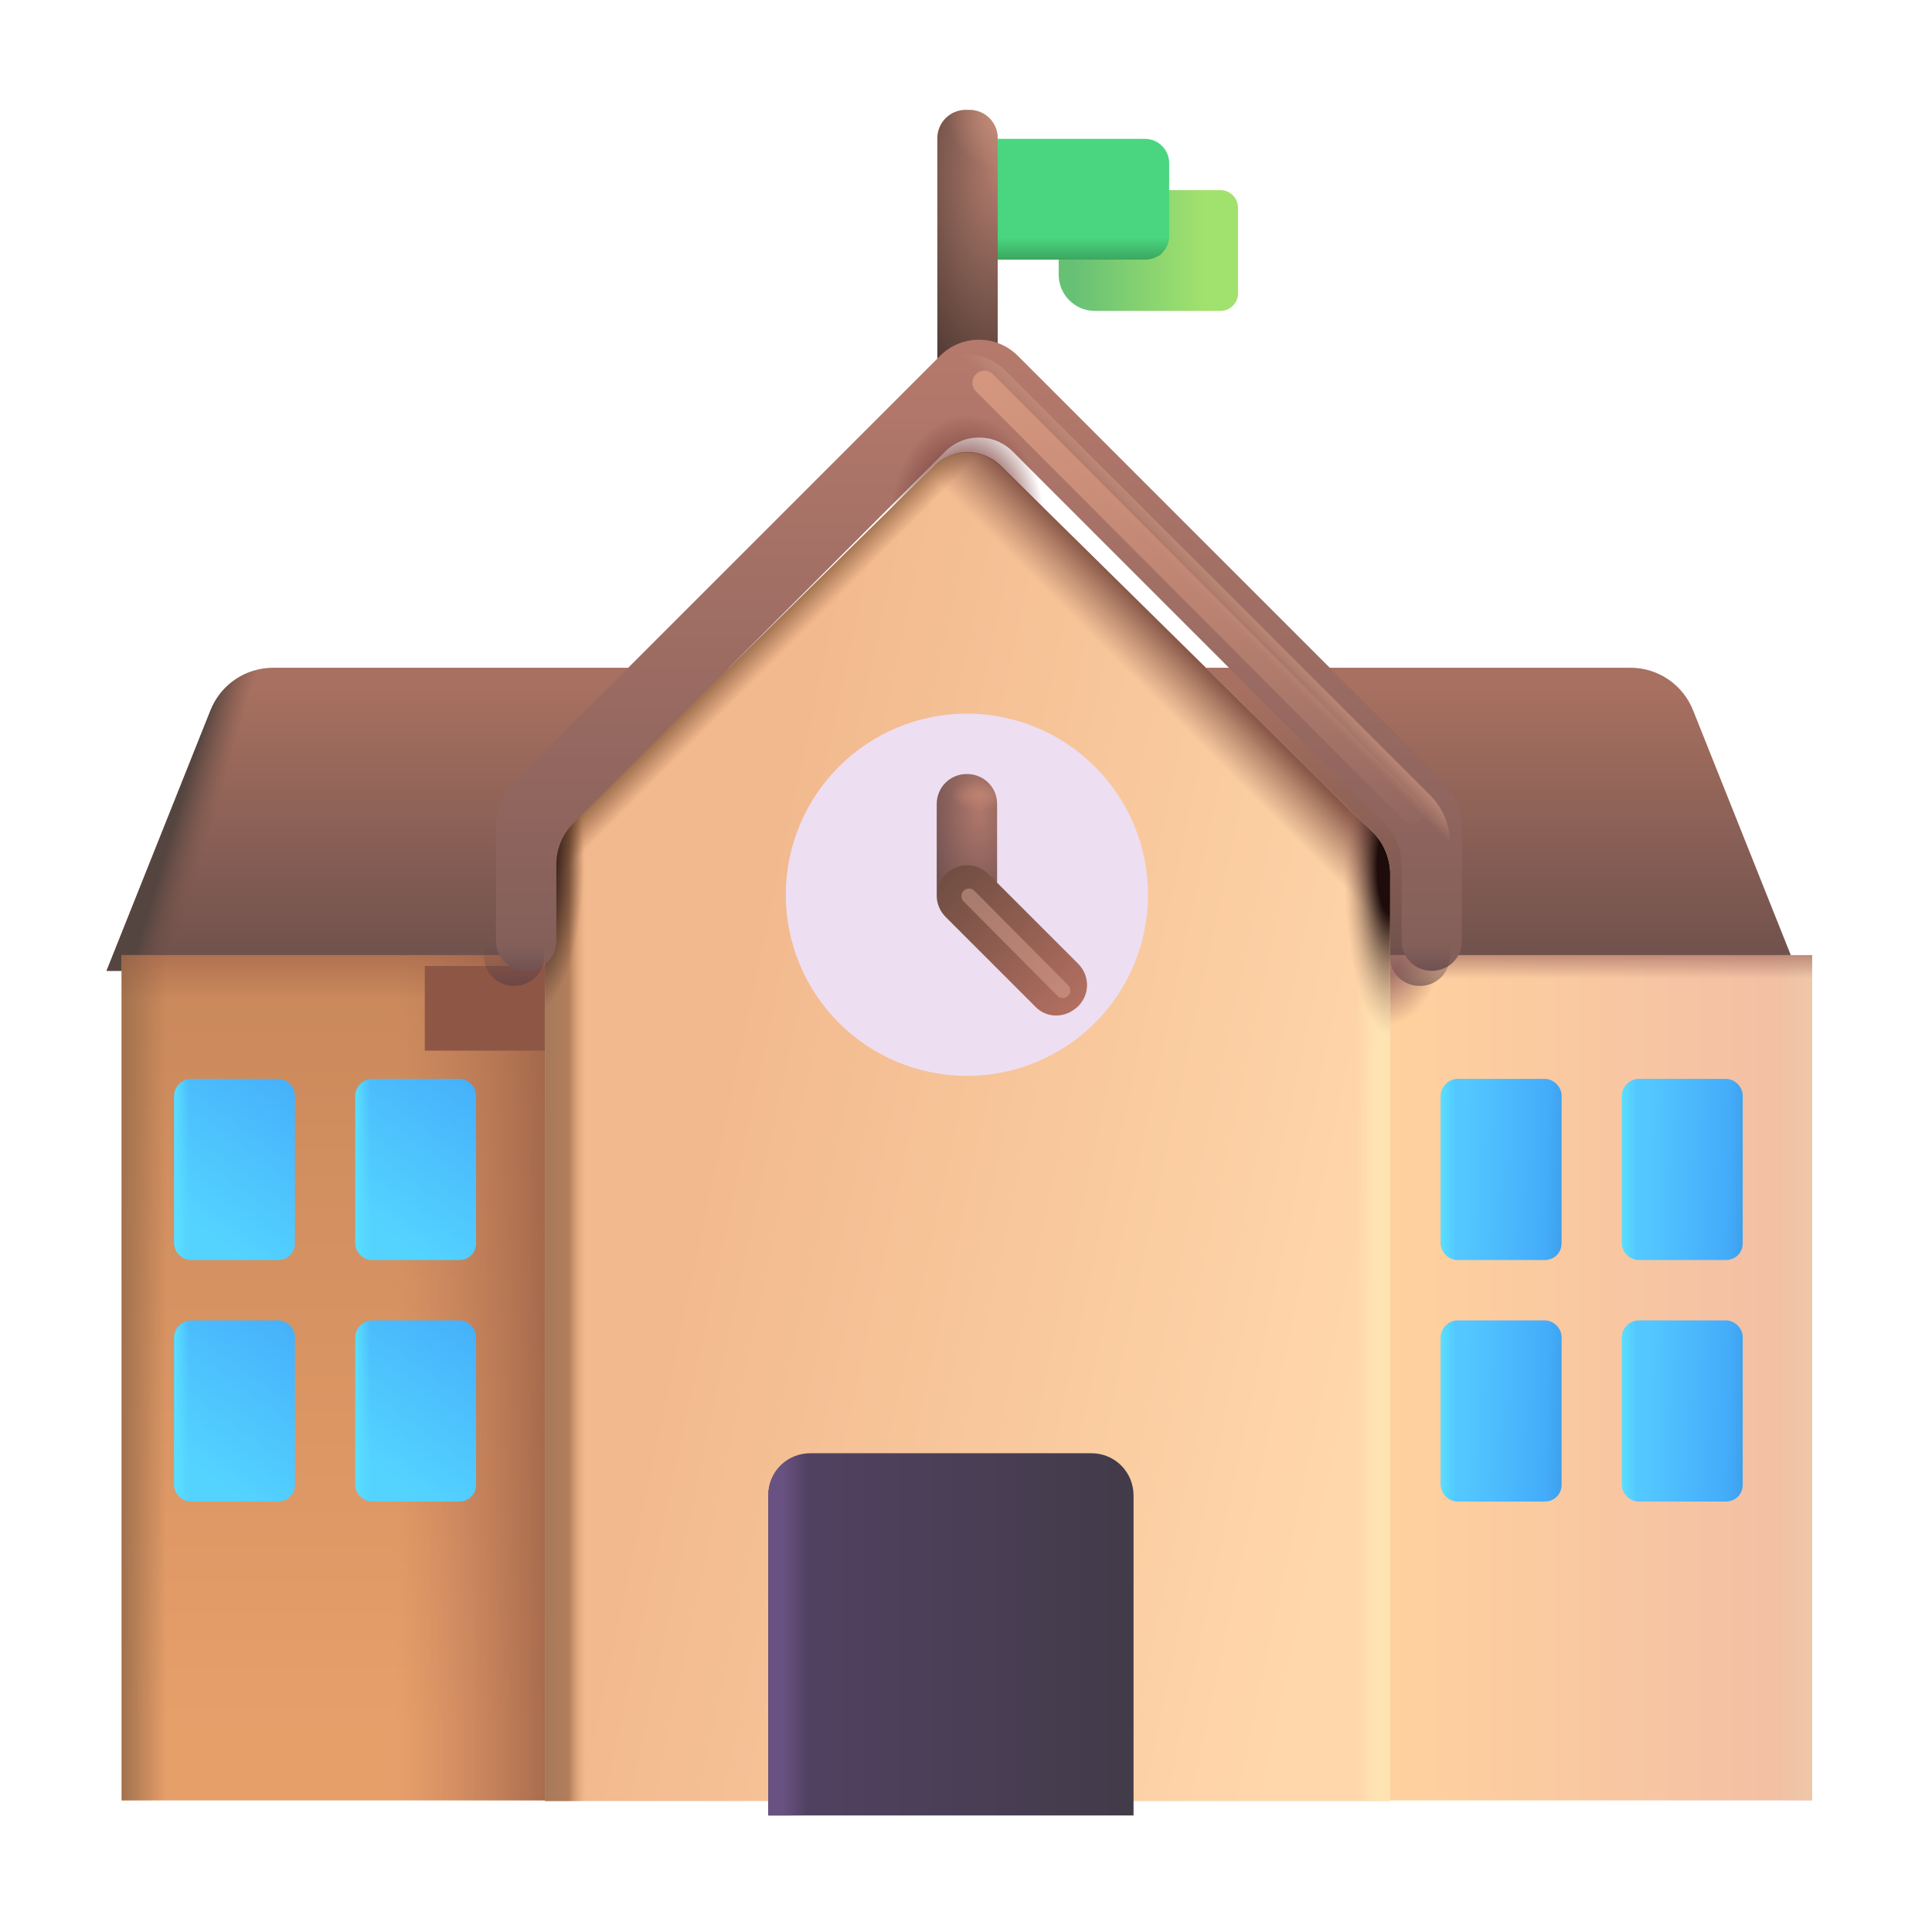 <svg xmlns="http://www.w3.org/2000/svg" width="32" height="32" viewBox="0 0 32 32" fill="none">
  <g filter="url(#filter0_i_138_2388)">
    <path d="M30.015 15.83H2.015L3.735 11.52C3.905 11.09 4.315 10.81 4.775 10.81H27.255C27.715 10.81 28.125 11.09 28.295 11.52L30.015 15.83Z" fill="url(#paint0_linear_138_2388)"/>
    <path d="M30.015 15.83H2.015L3.735 11.52C3.905 11.09 4.315 10.81 4.775 10.81H27.255C27.715 10.81 28.125 11.09 28.295 11.52L30.015 15.83Z" fill="url(#paint1_linear_138_2388)"/>
  </g>
  <g filter="url(#filter1_ii_138_2388)">
    <path d="M17.525 3.15H20.215C20.375 3.15 20.505 3.28 20.505 3.44V4.86C20.505 5.02 20.375 5.15 20.215 5.15H18.135C17.805 5.15 17.535 4.88 17.535 4.55V3.15H17.525Z" fill="url(#paint2_linear_138_2388)"/>
  </g>
  <g filter="url(#filter2_f_138_2388)">
    <path d="M19.146 4.014H17.733C17.669 4.014 17.618 4.065 17.618 4.129C17.618 4.192 17.669 4.244 17.733 4.244H19.146C19.209 4.244 19.261 4.192 19.261 4.129C19.261 4.065 19.209 4.014 19.146 4.014Z" fill="#51834C"/>
  </g>
  <g filter="url(#filter3_i_138_2388)">
    <path d="M19.115 4.15H16.015V2.15H19.115C19.335 2.15 19.515 2.33 19.515 2.55V3.74C19.525 3.97 19.345 4.15 19.115 4.15Z" fill="#4AD680"/>
    <path d="M19.115 4.15H16.015V2.15H19.115C19.335 2.15 19.515 2.33 19.515 2.55V3.74C19.525 3.97 19.345 4.15 19.115 4.15Z" fill="url(#paint3_linear_138_2388)"/>
  </g>
  <path d="M16.055 6.65H15.995C15.87 6.65 15.751 6.601 15.663 6.513C15.574 6.425 15.525 6.305 15.525 6.18V2.29C15.525 2.03 15.735 1.82 15.995 1.82H16.055C16.315 1.82 16.525 2.03 16.525 2.29V6.18C16.525 6.44 16.315 6.65 16.055 6.65Z" fill="url(#paint4_radial_138_2388)"/>
  <path d="M16.055 6.65H15.995C15.87 6.65 15.751 6.601 15.663 6.513C15.574 6.425 15.525 6.305 15.525 6.18V2.29C15.525 2.03 15.735 1.82 15.995 1.82H16.055C16.315 1.82 16.525 2.03 16.525 2.29V6.18C16.525 6.44 16.315 6.65 16.055 6.65Z" fill="url(#paint5_radial_138_2388)"/>
  <path d="M9.05 15.82H2.015V29.82H9.05V15.82Z" fill="url(#paint6_linear_138_2388)"/>
  <path d="M9.05 15.82H2.015V29.82H9.05V15.82Z" fill="url(#paint7_linear_138_2388)"/>
  <path d="M9.05 15.82H2.015V29.82H9.05V15.82Z" fill="url(#paint8_linear_138_2388)"/>
  <path d="M9.05 15.82H2.015V29.82H9.05V15.82Z" fill="url(#paint9_linear_138_2388)"/>
  <path d="M23.015 15.82H30.015V29.82H23.015V15.82Z" fill="url(#paint10_linear_138_2388)"/>
  <path d="M23.015 15.82H30.015V29.82H23.015V15.82Z" fill="url(#paint11_linear_138_2388)"/>
  <path d="M23.015 15.82H30.015V29.82H23.015V15.82Z" fill="url(#paint12_linear_138_2388)"/>
  <path d="M23.015 15.82H30.015V29.82H23.015V15.82Z" fill="url(#paint13_radial_138_2388)"/>
  <g filter="url(#filter4_f_138_2388)">
    <path d="M7.036 16H9.739V17.402H7.036V16Z" fill="#8E5745"/>
  </g>
  <path d="M22.735 13.781L16.585 7.721C16.512 7.647 16.424 7.589 16.328 7.549C16.232 7.509 16.129 7.488 16.025 7.488C15.921 7.488 15.818 7.509 15.722 7.549C15.626 7.589 15.538 7.647 15.465 7.721L9.315 13.781C9.133 13.961 9.029 14.205 9.025 14.461V29.831H23.025V14.451C23.015 14.201 22.915 13.961 22.735 13.781Z" fill="url(#paint14_linear_138_2388)"/>
  <path d="M22.735 13.781L16.585 7.721C16.512 7.647 16.424 7.589 16.328 7.549C16.232 7.509 16.129 7.488 16.025 7.488C15.921 7.488 15.818 7.509 15.722 7.549C15.626 7.589 15.538 7.647 15.465 7.721L9.315 13.781C9.133 13.961 9.029 14.205 9.025 14.461V29.831H23.025V14.451C23.015 14.201 22.915 13.961 22.735 13.781Z" fill="url(#paint15_linear_138_2388)"/>
  <path d="M22.735 13.781L16.585 7.721C16.512 7.647 16.424 7.589 16.328 7.549C16.232 7.509 16.129 7.488 16.025 7.488C15.921 7.488 15.818 7.509 15.722 7.549C15.626 7.589 15.538 7.647 15.465 7.721L9.315 13.781C9.133 13.961 9.029 14.205 9.025 14.461V29.831H23.025V14.451C23.015 14.201 22.915 13.961 22.735 13.781Z" fill="url(#paint16_linear_138_2388)"/>
  <path d="M22.735 13.781L16.585 7.721C16.512 7.647 16.424 7.589 16.328 7.549C16.232 7.509 16.129 7.488 16.025 7.488C15.921 7.488 15.818 7.509 15.722 7.549C15.626 7.589 15.538 7.647 15.465 7.721L9.315 13.781C9.133 13.961 9.029 14.205 9.025 14.461V29.831H23.025V14.451C23.015 14.201 22.915 13.961 22.735 13.781Z" fill="url(#paint17_linear_138_2388)"/>
  <path d="M22.735 13.781L16.585 7.721C16.512 7.647 16.424 7.589 16.328 7.549C16.232 7.509 16.129 7.488 16.025 7.488C15.921 7.488 15.818 7.509 15.722 7.549C15.626 7.589 15.538 7.647 15.465 7.721L9.315 13.781C9.133 13.961 9.029 14.205 9.025 14.461V29.831H23.025V14.451C23.015 14.201 22.915 13.961 22.735 13.781Z" fill="url(#paint18_linear_138_2388)"/>
  <path d="M22.735 13.781L16.585 7.721C16.512 7.647 16.424 7.589 16.328 7.549C16.232 7.509 16.129 7.488 16.025 7.488C15.921 7.488 15.818 7.509 15.722 7.549C15.626 7.589 15.538 7.647 15.465 7.721L9.315 13.781C9.133 13.961 9.029 14.205 9.025 14.461V29.831H23.025V14.451C23.015 14.201 22.915 13.961 22.735 13.781Z" fill="url(#paint19_radial_138_2388)"/>
  <path d="M22.735 13.781L16.585 7.721C16.512 7.647 16.424 7.589 16.328 7.549C16.232 7.509 16.129 7.488 16.025 7.488C15.921 7.488 15.818 7.509 15.722 7.549C15.626 7.589 15.538 7.647 15.465 7.721L9.315 13.781C9.133 13.961 9.029 14.205 9.025 14.461V29.831H23.025V14.451C23.015 14.201 22.915 13.961 22.735 13.781Z" fill="url(#paint20_radial_138_2388)"/>
  <g filter="url(#filter5_i_138_2388)">
    <path d="M25.735 20.82H24.295C24.145 20.82 24.015 20.69 24.015 20.54V18.1C24.015 17.95 24.145 17.82 24.295 17.82H25.735C25.885 17.82 26.015 17.95 26.015 18.1V20.54C26.015 20.7 25.895 20.82 25.735 20.82Z" fill="url(#paint21_linear_138_2388)"/>
    <path d="M25.735 20.82H24.295C24.145 20.82 24.015 20.69 24.015 20.54V18.1C24.015 17.95 24.145 17.82 24.295 17.82H25.735C25.885 17.82 26.015 17.95 26.015 18.1V20.54C26.015 20.7 25.895 20.82 25.735 20.82Z" fill="url(#paint22_linear_138_2388)"/>
  </g>
  <g filter="url(#filter6_i_138_2388)">
    <path d="M28.735 20.82H27.295C27.145 20.82 27.015 20.69 27.015 20.54V18.1C27.015 17.95 27.145 17.82 27.295 17.82H28.735C28.885 17.82 29.015 17.95 29.015 18.1V20.54C29.015 20.7 28.895 20.82 28.735 20.82Z" fill="url(#paint23_linear_138_2388)"/>
    <path d="M28.735 20.82H27.295C27.145 20.82 27.015 20.69 27.015 20.54V18.1C27.015 17.95 27.145 17.82 27.295 17.82H28.735C28.885 17.82 29.015 17.95 29.015 18.1V20.54C29.015 20.7 28.895 20.82 28.735 20.82Z" fill="url(#paint24_linear_138_2388)"/>
  </g>
  <g filter="url(#filter7_i_138_2388)">
    <path d="M25.735 24.82H24.295C24.145 24.82 24.015 24.69 24.015 24.54V22.1C24.015 21.95 24.145 21.82 24.295 21.82H25.735C25.885 21.82 26.015 21.95 26.015 22.1V24.54C26.015 24.7 25.895 24.82 25.735 24.82Z" fill="url(#paint25_linear_138_2388)"/>
    <path d="M25.735 24.82H24.295C24.145 24.82 24.015 24.69 24.015 24.54V22.1C24.015 21.95 24.145 21.82 24.295 21.82H25.735C25.885 21.82 26.015 21.95 26.015 22.1V24.54C26.015 24.7 25.895 24.82 25.735 24.82Z" fill="url(#paint26_linear_138_2388)"/>
  </g>
  <g filter="url(#filter8_i_138_2388)">
    <path d="M28.735 24.82H27.295C27.145 24.82 27.015 24.69 27.015 24.54V22.1C27.015 21.95 27.145 21.82 27.295 21.82H28.735C28.885 21.82 29.015 21.95 29.015 22.1V24.54C29.015 24.7 28.895 24.82 28.735 24.82Z" fill="url(#paint27_linear_138_2388)"/>
    <path d="M28.735 24.82H27.295C27.145 24.82 27.015 24.69 27.015 24.54V22.1C27.015 21.95 27.145 21.82 27.295 21.82H28.735C28.885 21.82 29.015 21.95 29.015 22.1V24.54C29.015 24.7 28.895 24.82 28.735 24.82Z" fill="url(#paint28_linear_138_2388)"/>
  </g>
  <g filter="url(#filter9_i_138_2388)">
    <path d="M4.755 20.82H3.315C3.165 20.82 3.035 20.69 3.035 20.54V18.1C3.035 17.95 3.165 17.82 3.315 17.82H4.755C4.905 17.82 5.035 17.95 5.035 18.1V20.54C5.035 20.7 4.915 20.82 4.755 20.82Z" fill="url(#paint29_linear_138_2388)"/>
    <path d="M4.755 20.82H3.315C3.165 20.82 3.035 20.69 3.035 20.54V18.1C3.035 17.95 3.165 17.82 3.315 17.82H4.755C4.905 17.82 5.035 17.95 5.035 18.1V20.54C5.035 20.7 4.915 20.82 4.755 20.82Z" fill="url(#paint30_linear_138_2388)"/>
  </g>
  <g filter="url(#filter10_i_138_2388)">
    <path d="M7.755 20.82H6.315C6.165 20.82 6.035 20.69 6.035 20.54V18.1C6.035 17.95 6.165 17.82 6.315 17.82H7.755C7.905 17.82 8.035 17.95 8.035 18.1V20.54C8.035 20.7 7.915 20.82 7.755 20.82Z" fill="url(#paint31_linear_138_2388)"/>
    <path d="M7.755 20.82H6.315C6.165 20.82 6.035 20.69 6.035 20.54V18.1C6.035 17.95 6.165 17.82 6.315 17.82H7.755C7.905 17.82 8.035 17.95 8.035 18.1V20.54C8.035 20.7 7.915 20.82 7.755 20.82Z" fill="url(#paint32_linear_138_2388)"/>
  </g>
  <g filter="url(#filter11_i_138_2388)">
    <path d="M4.755 24.82H3.315C3.165 24.82 3.035 24.69 3.035 24.54V22.1C3.035 21.95 3.165 21.82 3.315 21.82H4.755C4.905 21.82 5.035 21.95 5.035 22.1V24.54C5.035 24.7 4.915 24.82 4.755 24.82Z" fill="url(#paint33_linear_138_2388)"/>
    <path d="M4.755 24.82H3.315C3.165 24.82 3.035 24.69 3.035 24.54V22.1C3.035 21.95 3.165 21.82 3.315 21.82H4.755C4.905 21.82 5.035 21.95 5.035 22.1V24.54C5.035 24.7 4.915 24.82 4.755 24.82Z" fill="url(#paint34_linear_138_2388)"/>
  </g>
  <g filter="url(#filter12_i_138_2388)">
    <path d="M7.755 24.82H6.315C6.165 24.82 6.035 24.69 6.035 24.54V22.1C6.035 21.95 6.165 21.82 6.315 21.82H7.755C7.905 21.82 8.035 21.95 8.035 22.1V24.54C8.035 24.7 7.915 24.82 7.755 24.82Z" fill="url(#paint35_linear_138_2388)"/>
    <path d="M7.755 24.82H6.315C6.165 24.82 6.035 24.69 6.035 24.54V22.1C6.035 21.95 6.165 21.82 6.315 21.82H7.755C7.905 21.82 8.035 21.95 8.035 22.1V24.54C8.035 24.7 7.915 24.82 7.755 24.82Z" fill="url(#paint36_linear_138_2388)"/>
  </g>
  <g filter="url(#filter13_ii_138_2388)">
    <path d="M16.015 17.82C16.409 17.82 16.799 17.743 17.163 17.592C17.527 17.441 17.858 17.22 18.136 16.942C18.415 16.663 18.636 16.332 18.787 15.968C18.937 15.604 19.015 15.214 19.015 14.82C19.015 14.426 18.937 14.036 18.787 13.672C18.636 13.308 18.415 12.978 18.136 12.699C17.858 12.42 17.527 12.199 17.163 12.049C16.799 11.898 16.409 11.82 16.015 11.82C15.219 11.82 14.456 12.136 13.894 12.699C13.331 13.262 13.015 14.025 13.015 14.82C13.015 15.616 13.331 16.379 13.894 16.942C14.456 17.504 15.219 17.82 16.015 17.82Z" fill="#EDDEF1"/>
  </g>
  <path d="M16.015 15.23C15.735 15.23 15.515 15.01 15.515 14.73V13.32C15.515 13.04 15.735 12.82 16.015 12.82C16.295 12.82 16.515 13.04 16.515 13.32V14.73C16.515 15.01 16.285 15.23 16.015 15.23Z" fill="url(#paint37_radial_138_2388)"/>
  <path d="M16.015 15.23C15.735 15.23 15.515 15.01 15.515 14.73V13.32C15.515 13.04 15.735 12.82 16.015 12.82C16.295 12.82 16.515 13.04 16.515 13.32V14.73C16.515 15.01 16.285 15.23 16.015 15.23Z" fill="url(#paint38_radial_138_2388)"/>
  <path d="M17.495 16.82C17.429 16.821 17.364 16.808 17.304 16.782C17.244 16.756 17.189 16.718 17.145 16.67L15.665 15.19C15.465 14.99 15.465 14.68 15.665 14.48C15.865 14.28 16.175 14.28 16.375 14.48L17.855 15.96C18.055 16.16 18.055 16.47 17.855 16.67C17.745 16.77 17.625 16.82 17.495 16.82Z" fill="url(#paint39_linear_138_2388)"/>
  <g filter="url(#filter14_ii_138_2388)">
    <path d="M24.015 13.96C24.015 13.66 23.895 13.38 23.685 13.17L16.655 6.14C16.484 5.971 16.255 5.877 16.015 5.877C15.775 5.877 15.545 5.971 15.375 6.14L8.345 13.17C8.135 13.38 8.015 13.67 8.015 13.96V15.83C8.015 16.11 8.235 16.33 8.515 16.33C8.795 16.33 9.015 16.11 9.015 15.83V14.57C9.015 14.31 9.115 14.06 9.305 13.88L15.455 7.73C15.528 7.656 15.616 7.597 15.712 7.557C15.808 7.517 15.911 7.497 16.015 7.497C16.119 7.497 16.222 7.517 16.318 7.557C16.414 7.597 16.502 7.656 16.575 7.73L22.725 13.88C22.905 14.06 23.015 14.31 23.015 14.57V15.83C23.015 16.11 23.235 16.33 23.515 16.33C23.795 16.33 24.015 16.11 24.015 15.83C24.015 15.21 24.012 14.582 24.015 13.96Z" fill="url(#paint40_linear_138_2388)"/>
  </g>
  <path d="M24.015 13.96C24.015 13.66 23.895 13.38 23.685 13.17L16.655 6.14C16.484 5.971 16.255 5.877 16.015 5.877C15.775 5.877 15.545 5.971 15.375 6.14L8.345 13.17C8.135 13.38 8.015 13.67 8.015 13.96V15.78H8.025C8.025 15.8 8.015 15.81 8.015 15.83C8.015 16.11 8.235 16.33 8.515 16.33C8.795 16.33 9.015 16.11 9.015 15.83C9.015 15.81 9.005 15.8 9.005 15.78H9.015V14.57C9.015 14.31 9.115 14.06 9.305 13.88L15.455 7.73C15.528 7.656 15.616 7.597 15.712 7.557C15.808 7.517 15.911 7.497 16.015 7.497C16.119 7.497 16.222 7.517 16.318 7.557C16.414 7.597 16.502 7.656 16.575 7.73L22.725 13.88C22.905 14.06 23.015 14.31 23.015 14.57V15.83C23.015 16.11 23.235 16.33 23.515 16.33C23.795 16.33 24.015 16.11 24.015 15.83C24.015 15.21 24.012 14.582 24.015 13.96Z" fill="url(#paint41_linear_138_2388)"/>
  <path d="M24.015 13.96C24.015 13.66 23.895 13.38 23.685 13.17L16.655 6.14C16.484 5.971 16.255 5.877 16.015 5.877C15.775 5.877 15.545 5.971 15.375 6.14L8.345 13.17C8.135 13.38 8.015 13.67 8.015 13.96V15.78H8.025C8.025 15.8 8.015 15.81 8.015 15.83C8.015 16.11 8.235 16.33 8.515 16.33C8.795 16.33 9.015 16.11 9.015 15.83C9.015 15.81 9.005 15.8 9.005 15.78H9.015V14.57C9.015 14.31 9.115 14.06 9.305 13.88L15.455 7.73C15.528 7.656 15.616 7.597 15.712 7.557C15.808 7.517 15.911 7.497 16.015 7.497C16.119 7.497 16.222 7.517 16.318 7.557C16.414 7.597 16.502 7.656 16.575 7.73L22.725 13.88C22.905 14.06 23.015 14.31 23.015 14.57V15.83C23.015 16.11 23.235 16.33 23.515 16.33C23.795 16.33 24.015 16.11 24.015 15.83C24.015 15.21 24.012 14.582 24.015 13.96Z" fill="url(#paint42_linear_138_2388)"/>
  <path d="M24.015 13.96C24.015 13.66 23.895 13.38 23.685 13.17L16.655 6.14C16.484 5.971 16.255 5.877 16.015 5.877C15.775 5.877 15.545 5.971 15.375 6.14L8.345 13.17C8.135 13.38 8.015 13.67 8.015 13.96V15.78H8.025C8.025 15.8 8.015 15.81 8.015 15.83C8.015 16.11 8.235 16.33 8.515 16.33C8.795 16.33 9.015 16.11 9.015 15.83C9.015 15.81 9.005 15.8 9.005 15.78H9.015V14.57C9.015 14.31 9.115 14.06 9.305 13.88L15.455 7.73C15.528 7.656 15.616 7.597 15.712 7.557C15.808 7.517 15.911 7.497 16.015 7.497C16.119 7.497 16.222 7.517 16.318 7.557C16.414 7.597 16.502 7.656 16.575 7.73L22.725 13.88C22.905 14.06 23.015 14.31 23.015 14.57V15.83C23.015 16.11 23.235 16.33 23.515 16.33C23.795 16.33 24.015 16.11 24.015 15.83C24.015 15.21 24.012 14.582 24.015 13.96Z" fill="url(#paint43_radial_138_2388)"/>
  <g filter="url(#filter15_i_138_2388)">
    <path d="M19.025 29.82H12.975V24.52C12.975 24.13 13.285 23.82 13.675 23.82H18.325C18.715 23.82 19.025 24.13 19.025 24.52V29.82Z" fill="url(#paint44_linear_138_2388)"/>
    <path d="M19.025 29.82H12.975V24.52C12.975 24.13 13.285 23.82 13.675 23.82H18.325C18.715 23.82 19.025 24.13 19.025 24.52V29.82Z" fill="url(#paint45_linear_138_2388)"/>
  </g>
  <g filter="url(#filter16_f_138_2388)">
    <path d="M16.05 14.842L17.603 16.406" stroke="url(#paint46_linear_138_2388)" stroke-width="0.25" stroke-linecap="round"/>
  </g>
  <g filter="url(#filter17_f_138_2388)">
    <path d="M16.306 6.34L23.39 13.444" stroke="url(#paint47_linear_138_2388)" stroke-width="0.4" stroke-linecap="round"/>
  </g>
  <defs>
    <filter id="filter0_i_138_2388" x="1.765" y="10.81" width="28.25" height="5.27" filterUnits="userSpaceOnUse" color-interpolation-filters="sRGB">
      <feFlood flood-opacity="0" result="BackgroundImageFix"/>
      <feBlend mode="normal" in="SourceGraphic" in2="BackgroundImageFix" result="shape"/>
      <feColorMatrix in="SourceAlpha" type="matrix" values="0 0 0 0 0 0 0 0 0 0 0 0 0 0 0 0 0 0 127 0" result="hardAlpha"/>
      <feOffset dx="-0.25" dy="0.25"/>
      <feGaussianBlur stdDeviation="0.25"/>
      <feComposite in2="hardAlpha" operator="arithmetic" k2="-1" k3="1"/>
      <feColorMatrix type="matrix" values="0 0 0 0 0.639 0 0 0 0 0.435 0 0 0 0 0.365 0 0 0 1 0"/>
      <feBlend mode="normal" in2="shape" result="effect1_innerShadow_138_2388"/>
    </filter>
    <filter id="filter1_ii_138_2388" x="17.375" y="3" width="3.28" height="2.3" filterUnits="userSpaceOnUse" color-interpolation-filters="sRGB">
      <feFlood flood-opacity="0" result="BackgroundImageFix"/>
      <feBlend mode="normal" in="SourceGraphic" in2="BackgroundImageFix" result="shape"/>
      <feColorMatrix in="SourceAlpha" type="matrix" values="0 0 0 0 0 0 0 0 0 0 0 0 0 0 0 0 0 0 127 0" result="hardAlpha"/>
      <feOffset dx="-0.15" dy="0.15"/>
      <feGaussianBlur stdDeviation="0.125"/>
      <feComposite in2="hardAlpha" operator="arithmetic" k2="-1" k3="1"/>
      <feColorMatrix type="matrix" values="0 0 0 0 0.843 0 0 0 0 1 0 0 0 0 0.42 0 0 0 1 0"/>
      <feBlend mode="normal" in2="shape" result="effect1_innerShadow_138_2388"/>
      <feColorMatrix in="SourceAlpha" type="matrix" values="0 0 0 0 0 0 0 0 0 0 0 0 0 0 0 0 0 0 127 0" result="hardAlpha"/>
      <feOffset dx="0.15" dy="-0.15"/>
      <feGaussianBlur stdDeviation="0.15"/>
      <feComposite in2="hardAlpha" operator="arithmetic" k2="-1" k3="1"/>
      <feColorMatrix type="matrix" values="0 0 0 0 0.259 0 0 0 0 0.447 0 0 0 0 0.294 0 0 0 1 0"/>
      <feBlend mode="normal" in2="effect1_innerShadow_138_2388" result="effect2_innerShadow_138_2388"/>
    </filter>
    <filter id="filter2_f_138_2388" x="17.518" y="3.914" width="1.843" height="0.43" filterUnits="userSpaceOnUse" color-interpolation-filters="sRGB">
      <feFlood flood-opacity="0" result="BackgroundImageFix"/>
      <feBlend mode="normal" in="SourceGraphic" in2="BackgroundImageFix" result="shape"/>
      <feGaussianBlur stdDeviation="0.05" result="effect1_foregroundBlur_138_2388"/>
    </filter>
    <filter id="filter3_i_138_2388" x="15.865" y="2.15" width="3.65" height="2.15" filterUnits="userSpaceOnUse" color-interpolation-filters="sRGB">
      <feFlood flood-opacity="0" result="BackgroundImageFix"/>
      <feBlend mode="normal" in="SourceGraphic" in2="BackgroundImageFix" result="shape"/>
      <feColorMatrix in="SourceAlpha" type="matrix" values="0 0 0 0 0 0 0 0 0 0 0 0 0 0 0 0 0 0 127 0" result="hardAlpha"/>
      <feOffset dx="-0.15" dy="0.15"/>
      <feGaussianBlur stdDeviation="0.125"/>
      <feComposite in2="hardAlpha" operator="arithmetic" k2="-1" k3="1"/>
      <feColorMatrix type="matrix" values="0 0 0 0 0.408 0 0 0 0 0.937 0 0 0 0 0.604 0 0 0 1 0"/>
      <feBlend mode="normal" in2="shape" result="effect1_innerShadow_138_2388"/>
    </filter>
    <filter id="filter4_f_138_2388" x="5.036" y="14" width="6.703" height="5.402" filterUnits="userSpaceOnUse" color-interpolation-filters="sRGB">
      <feFlood flood-opacity="0" result="BackgroundImageFix"/>
      <feBlend mode="normal" in="SourceGraphic" in2="BackgroundImageFix" result="shape"/>
      <feGaussianBlur stdDeviation="1" result="effect1_foregroundBlur_138_2388"/>
    </filter>
    <filter id="filter5_i_138_2388" x="23.865" y="17.82" width="2.15" height="3.05" filterUnits="userSpaceOnUse" color-interpolation-filters="sRGB">
      <feFlood flood-opacity="0" result="BackgroundImageFix"/>
      <feBlend mode="normal" in="SourceGraphic" in2="BackgroundImageFix" result="shape"/>
      <feColorMatrix in="SourceAlpha" type="matrix" values="0 0 0 0 0 0 0 0 0 0 0 0 0 0 0 0 0 0 127 0" result="hardAlpha"/>
      <feOffset dx="-0.15" dy="0.05"/>
      <feGaussianBlur stdDeviation="0.15"/>
      <feComposite in2="hardAlpha" operator="arithmetic" k2="-1" k3="1"/>
      <feColorMatrix type="matrix" values="0 0 0 0 0.071 0 0 0 0 0.467 0 0 0 0 0.816 0 0 0 1 0"/>
      <feBlend mode="normal" in2="shape" result="effect1_innerShadow_138_2388"/>
    </filter>
    <filter id="filter6_i_138_2388" x="26.865" y="17.82" width="2.15" height="3.05" filterUnits="userSpaceOnUse" color-interpolation-filters="sRGB">
      <feFlood flood-opacity="0" result="BackgroundImageFix"/>
      <feBlend mode="normal" in="SourceGraphic" in2="BackgroundImageFix" result="shape"/>
      <feColorMatrix in="SourceAlpha" type="matrix" values="0 0 0 0 0 0 0 0 0 0 0 0 0 0 0 0 0 0 127 0" result="hardAlpha"/>
      <feOffset dx="-0.15" dy="0.05"/>
      <feGaussianBlur stdDeviation="0.15"/>
      <feComposite in2="hardAlpha" operator="arithmetic" k2="-1" k3="1"/>
      <feColorMatrix type="matrix" values="0 0 0 0 0.071 0 0 0 0 0.467 0 0 0 0 0.816 0 0 0 1 0"/>
      <feBlend mode="normal" in2="shape" result="effect1_innerShadow_138_2388"/>
    </filter>
    <filter id="filter7_i_138_2388" x="23.865" y="21.82" width="2.15" height="3.05" filterUnits="userSpaceOnUse" color-interpolation-filters="sRGB">
      <feFlood flood-opacity="0" result="BackgroundImageFix"/>
      <feBlend mode="normal" in="SourceGraphic" in2="BackgroundImageFix" result="shape"/>
      <feColorMatrix in="SourceAlpha" type="matrix" values="0 0 0 0 0 0 0 0 0 0 0 0 0 0 0 0 0 0 127 0" result="hardAlpha"/>
      <feOffset dx="-0.15" dy="0.05"/>
      <feGaussianBlur stdDeviation="0.15"/>
      <feComposite in2="hardAlpha" operator="arithmetic" k2="-1" k3="1"/>
      <feColorMatrix type="matrix" values="0 0 0 0 0.071 0 0 0 0 0.467 0 0 0 0 0.816 0 0 0 1 0"/>
      <feBlend mode="normal" in2="shape" result="effect1_innerShadow_138_2388"/>
    </filter>
    <filter id="filter8_i_138_2388" x="26.865" y="21.82" width="2.15" height="3.05" filterUnits="userSpaceOnUse" color-interpolation-filters="sRGB">
      <feFlood flood-opacity="0" result="BackgroundImageFix"/>
      <feBlend mode="normal" in="SourceGraphic" in2="BackgroundImageFix" result="shape"/>
      <feColorMatrix in="SourceAlpha" type="matrix" values="0 0 0 0 0 0 0 0 0 0 0 0 0 0 0 0 0 0 127 0" result="hardAlpha"/>
      <feOffset dx="-0.15" dy="0.05"/>
      <feGaussianBlur stdDeviation="0.15"/>
      <feComposite in2="hardAlpha" operator="arithmetic" k2="-1" k3="1"/>
      <feColorMatrix type="matrix" values="0 0 0 0 0.071 0 0 0 0 0.467 0 0 0 0 0.816 0 0 0 1 0"/>
      <feBlend mode="normal" in2="shape" result="effect1_innerShadow_138_2388"/>
    </filter>
    <filter id="filter9_i_138_2388" x="2.885" y="17.82" width="2.15" height="3.05" filterUnits="userSpaceOnUse" color-interpolation-filters="sRGB">
      <feFlood flood-opacity="0" result="BackgroundImageFix"/>
      <feBlend mode="normal" in="SourceGraphic" in2="BackgroundImageFix" result="shape"/>
      <feColorMatrix in="SourceAlpha" type="matrix" values="0 0 0 0 0 0 0 0 0 0 0 0 0 0 0 0 0 0 127 0" result="hardAlpha"/>
      <feOffset dx="-0.15" dy="0.05"/>
      <feGaussianBlur stdDeviation="0.15"/>
      <feComposite in2="hardAlpha" operator="arithmetic" k2="-1" k3="1"/>
      <feColorMatrix type="matrix" values="0 0 0 0 0.071 0 0 0 0 0.467 0 0 0 0 0.816 0 0 0 1 0"/>
      <feBlend mode="normal" in2="shape" result="effect1_innerShadow_138_2388"/>
    </filter>
    <filter id="filter10_i_138_2388" x="5.885" y="17.82" width="2.15" height="3.05" filterUnits="userSpaceOnUse" color-interpolation-filters="sRGB">
      <feFlood flood-opacity="0" result="BackgroundImageFix"/>
      <feBlend mode="normal" in="SourceGraphic" in2="BackgroundImageFix" result="shape"/>
      <feColorMatrix in="SourceAlpha" type="matrix" values="0 0 0 0 0 0 0 0 0 0 0 0 0 0 0 0 0 0 127 0" result="hardAlpha"/>
      <feOffset dx="-0.15" dy="0.05"/>
      <feGaussianBlur stdDeviation="0.15"/>
      <feComposite in2="hardAlpha" operator="arithmetic" k2="-1" k3="1"/>
      <feColorMatrix type="matrix" values="0 0 0 0 0.071 0 0 0 0 0.467 0 0 0 0 0.816 0 0 0 1 0"/>
      <feBlend mode="normal" in2="shape" result="effect1_innerShadow_138_2388"/>
    </filter>
    <filter id="filter11_i_138_2388" x="2.885" y="21.82" width="2.15" height="3.05" filterUnits="userSpaceOnUse" color-interpolation-filters="sRGB">
      <feFlood flood-opacity="0" result="BackgroundImageFix"/>
      <feBlend mode="normal" in="SourceGraphic" in2="BackgroundImageFix" result="shape"/>
      <feColorMatrix in="SourceAlpha" type="matrix" values="0 0 0 0 0 0 0 0 0 0 0 0 0 0 0 0 0 0 127 0" result="hardAlpha"/>
      <feOffset dx="-0.15" dy="0.05"/>
      <feGaussianBlur stdDeviation="0.15"/>
      <feComposite in2="hardAlpha" operator="arithmetic" k2="-1" k3="1"/>
      <feColorMatrix type="matrix" values="0 0 0 0 0.071 0 0 0 0 0.467 0 0 0 0 0.816 0 0 0 1 0"/>
      <feBlend mode="normal" in2="shape" result="effect1_innerShadow_138_2388"/>
    </filter>
    <filter id="filter12_i_138_2388" x="5.885" y="21.82" width="2.15" height="3.05" filterUnits="userSpaceOnUse" color-interpolation-filters="sRGB">
      <feFlood flood-opacity="0" result="BackgroundImageFix"/>
      <feBlend mode="normal" in="SourceGraphic" in2="BackgroundImageFix" result="shape"/>
      <feColorMatrix in="SourceAlpha" type="matrix" values="0 0 0 0 0 0 0 0 0 0 0 0 0 0 0 0 0 0 127 0" result="hardAlpha"/>
      <feOffset dx="-0.15" dy="0.05"/>
      <feGaussianBlur stdDeviation="0.15"/>
      <feComposite in2="hardAlpha" operator="arithmetic" k2="-1" k3="1"/>
      <feColorMatrix type="matrix" values="0 0 0 0 0.071 0 0 0 0 0.467 0 0 0 0 0.816 0 0 0 1 0"/>
      <feBlend mode="normal" in2="shape" result="effect1_innerShadow_138_2388"/>
    </filter>
    <filter id="filter13_ii_138_2388" x="12.715" y="11.52" width="6.6" height="6.6" filterUnits="userSpaceOnUse" color-interpolation-filters="sRGB">
      <feFlood flood-opacity="0" result="BackgroundImageFix"/>
      <feBlend mode="normal" in="SourceGraphic" in2="BackgroundImageFix" result="shape"/>
      <feColorMatrix in="SourceAlpha" type="matrix" values="0 0 0 0 0 0 0 0 0 0 0 0 0 0 0 0 0 0 127 0" result="hardAlpha"/>
      <feOffset dx="0.3" dy="-0.3"/>
      <feGaussianBlur stdDeviation="0.5"/>
      <feComposite in2="hardAlpha" operator="arithmetic" k2="-1" k3="1"/>
      <feColorMatrix type="matrix" values="0 0 0 0 1 0 0 0 0 1 0 0 0 0 1 0 0 0 1 0"/>
      <feBlend mode="normal" in2="shape" result="effect1_innerShadow_138_2388"/>
      <feColorMatrix in="SourceAlpha" type="matrix" values="0 0 0 0 0 0 0 0 0 0 0 0 0 0 0 0 0 0 127 0" result="hardAlpha"/>
      <feOffset dx="-0.3" dy="0.3"/>
      <feGaussianBlur stdDeviation="0.5"/>
      <feComposite in2="hardAlpha" operator="arithmetic" k2="-1" k3="1"/>
      <feColorMatrix type="matrix" values="0 0 0 0 0.694 0 0 0 0 0.592 0 0 0 0 0.733 0 0 0 1 0"/>
      <feBlend mode="normal" in2="effect1_innerShadow_138_2388" result="effect2_innerShadow_138_2388"/>
    </filter>
    <filter id="filter14_ii_138_2388" x="7.815" y="5.627" width="16.5" height="10.703" filterUnits="userSpaceOnUse" color-interpolation-filters="sRGB">
      <feFlood flood-opacity="0" result="BackgroundImageFix"/>
      <feBlend mode="normal" in="SourceGraphic" in2="BackgroundImageFix" result="shape"/>
      <feColorMatrix in="SourceAlpha" type="matrix" values="0 0 0 0 0 0 0 0 0 0 0 0 0 0 0 0 0 0 127 0" result="hardAlpha"/>
      <feOffset dx="0.4" dy="-0.25"/>
      <feGaussianBlur stdDeviation="0.15"/>
      <feComposite in2="hardAlpha" operator="arithmetic" k2="-1" k3="1"/>
      <feColorMatrix type="matrix" values="0 0 0 0 0.384 0 0 0 0 0.259 0 0 0 0 0.231 0 0 0 1 0"/>
      <feBlend mode="normal" in2="shape" result="effect1_innerShadow_138_2388"/>
      <feColorMatrix in="SourceAlpha" type="matrix" values="0 0 0 0 0 0 0 0 0 0 0 0 0 0 0 0 0 0 127 0" result="hardAlpha"/>
      <feOffset dx="-0.2"/>
      <feGaussianBlur stdDeviation="0.15"/>
      <feComposite in2="hardAlpha" operator="arithmetic" k2="-1" k3="1"/>
      <feColorMatrix type="matrix" values="0 0 0 0 0.671 0 0 0 0 0.467 0 0 0 0 0.416 0 0 0 1 0"/>
      <feBlend mode="normal" in2="effect1_innerShadow_138_2388" result="effect2_innerShadow_138_2388"/>
    </filter>
    <filter id="filter15_i_138_2388" x="12.725" y="23.82" width="6.3" height="6.25" filterUnits="userSpaceOnUse" color-interpolation-filters="sRGB">
      <feFlood flood-opacity="0" result="BackgroundImageFix"/>
      <feBlend mode="normal" in="SourceGraphic" in2="BackgroundImageFix" result="shape"/>
      <feColorMatrix in="SourceAlpha" type="matrix" values="0 0 0 0 0 0 0 0 0 0 0 0 0 0 0 0 0 0 127 0" result="hardAlpha"/>
      <feOffset dx="-0.25" dy="0.25"/>
      <feGaussianBlur stdDeviation="0.25"/>
      <feComposite in2="hardAlpha" operator="arithmetic" k2="-1" k3="1"/>
      <feColorMatrix type="matrix" values="0 0 0 0 0.176 0 0 0 0 0.125 0 0 0 0 0.212 0 0 0 1 0"/>
      <feBlend mode="normal" in2="shape" result="effect1_innerShadow_138_2388"/>
    </filter>
    <filter id="filter16_f_138_2388" x="15.425" y="14.217" width="2.803" height="2.814" filterUnits="userSpaceOnUse" color-interpolation-filters="sRGB">
      <feFlood flood-opacity="0" result="BackgroundImageFix"/>
      <feBlend mode="normal" in="SourceGraphic" in2="BackgroundImageFix" result="shape"/>
      <feGaussianBlur stdDeviation="0.25" result="effect1_foregroundBlur_138_2388"/>
    </filter>
    <filter id="filter17_f_138_2388" x="15.706" y="5.74" width="8.284" height="8.304" filterUnits="userSpaceOnUse" color-interpolation-filters="sRGB">
      <feFlood flood-opacity="0" result="BackgroundImageFix"/>
      <feBlend mode="normal" in="SourceGraphic" in2="BackgroundImageFix" result="shape"/>
      <feGaussianBlur stdDeviation="0.2" result="effect1_foregroundBlur_138_2388"/>
    </filter>
    <linearGradient id="paint0_linear_138_2388" x1="16.015" y1="11.194" x2="16.015" y2="15.829" gradientUnits="userSpaceOnUse">
      <stop stop-color="#A77060"/>
      <stop offset="1" stop-color="#6E504C"/>
    </linearGradient>
    <linearGradient id="paint1_linear_138_2388" x1="2.859" y1="14.319" x2="3.436" y2="14.49" gradientUnits="userSpaceOnUse">
      <stop stop-color="#554540"/>
      <stop offset="1" stop-color="#735348" stop-opacity="0"/>
    </linearGradient>
    <linearGradient id="paint2_linear_138_2388" x1="17.796" y1="4.632" x2="19.921" y2="4.632" gradientUnits="userSpaceOnUse">
      <stop stop-color="#67C175"/>
      <stop offset="1" stop-color="#A1E16D"/>
    </linearGradient>
    <linearGradient id="paint3_linear_138_2388" x1="17.765" y1="4.406" x2="17.765" y2="3.783" gradientUnits="userSpaceOnUse">
      <stop stop-color="#308649"/>
      <stop offset="1" stop-color="#308649" stop-opacity="0"/>
    </linearGradient>
    <radialGradient id="paint4_radial_138_2388" cx="0" cy="0" r="1" gradientUnits="userSpaceOnUse" gradientTransform="translate(16.525 2.813) rotate(90) scale(4.345 1.981)">
      <stop stop-color="#B27C6D"/>
      <stop offset="0.868" stop-color="#523C35"/>
    </radialGradient>
    <radialGradient id="paint5_radial_138_2388" cx="0" cy="0" r="1" gradientUnits="userSpaceOnUse" gradientTransform="translate(16.732 1.82) rotate(180) scale(1.06 1.049)">
      <stop stop-color="#D19580"/>
      <stop offset="1" stop-color="#D19580" stop-opacity="0"/>
    </radialGradient>
    <linearGradient id="paint6_linear_138_2388" x1="5.533" y1="15.819" x2="5.533" y2="28.68" gradientUnits="userSpaceOnUse">
      <stop stop-color="#C9885B"/>
      <stop offset="1" stop-color="#E79F6A"/>
    </linearGradient>
    <linearGradient id="paint7_linear_138_2388" x1="9.621" y1="23.599" x2="6.567" y2="23.599" gradientUnits="userSpaceOnUse">
      <stop stop-color="#935B42"/>
      <stop offset="1" stop-color="#B67358" stop-opacity="0"/>
    </linearGradient>
    <linearGradient id="paint8_linear_138_2388" x1="2.015" y1="27.288" x2="2.765" y2="27.288" gradientUnits="userSpaceOnUse">
      <stop stop-color="#A1714D"/>
      <stop offset="1" stop-color="#A1714D" stop-opacity="0"/>
    </linearGradient>
    <linearGradient id="paint9_linear_138_2388" x1="5.533" y1="14.657" x2="5.533" y2="16.557" gradientUnits="userSpaceOnUse">
      <stop stop-color="#8B5243"/>
      <stop offset="1" stop-color="#8B5243" stop-opacity="0"/>
    </linearGradient>
    <linearGradient id="paint10_linear_138_2388" x1="23.015" y1="26.874" x2="30.015" y2="26.874" gradientUnits="userSpaceOnUse">
      <stop stop-color="#FFD19E"/>
      <stop offset="1" stop-color="#F2BEA5"/>
    </linearGradient>
    <linearGradient id="paint11_linear_138_2388" x1="30.015" y1="25.033" x2="29.375" y2="25.033" gradientUnits="userSpaceOnUse">
      <stop stop-color="#EEC9A8"/>
      <stop offset="1" stop-color="#EEC9A8" stop-opacity="0"/>
    </linearGradient>
    <linearGradient id="paint12_linear_138_2388" x1="25.545" y1="15.664" x2="25.545" y2="16.208" gradientUnits="userSpaceOnUse">
      <stop stop-color="#A97469"/>
      <stop offset="1" stop-color="#A97469" stop-opacity="0"/>
    </linearGradient>
    <radialGradient id="paint13_radial_138_2388" cx="0" cy="0" r="1" gradientUnits="userSpaceOnUse" gradientTransform="translate(22.906 15.82) rotate(90) scale(1.172 0.938)">
      <stop offset="0.307" stop-color="#A97469"/>
      <stop offset="1" stop-color="#A97469" stop-opacity="0"/>
    </radialGradient>
    <linearGradient id="paint14_linear_138_2388" x1="11.203" y1="21.508" x2="22.328" y2="23.883" gradientUnits="userSpaceOnUse">
      <stop stop-color="#F2B98E"/>
      <stop offset="1" stop-color="#FFD7AB"/>
    </linearGradient>
    <linearGradient id="paint15_linear_138_2388" x1="8.703" y1="24.781" x2="9.796" y2="24.781" gradientUnits="userSpaceOnUse">
      <stop offset="0.214" stop-color="#A3785B"/>
      <stop offset="0.657" stop-color="#B27E5B"/>
      <stop offset="0.914" stop-color="#DEA072" stop-opacity="0"/>
    </linearGradient>
    <linearGradient id="paint16_linear_138_2388" x1="23.025" y1="24.206" x2="22.465" y2="24.206" gradientUnits="userSpaceOnUse">
      <stop offset="0.403" stop-color="#FFE4B3"/>
      <stop offset="1" stop-color="#FFE4B3" stop-opacity="0"/>
    </linearGradient>
    <linearGradient id="paint17_linear_138_2388" x1="20.053" y1="10.874" x2="19.241" y2="11.687" gradientUnits="userSpaceOnUse">
      <stop offset="0.19" stop-color="#8A594A"/>
      <stop offset="1" stop-color="#986658" stop-opacity="0"/>
    </linearGradient>
    <linearGradient id="paint18_linear_138_2388" x1="12.343" y1="10.461" x2="12.828" y2="10.945" gradientUnits="userSpaceOnUse">
      <stop stop-color="#794D30"/>
      <stop offset="1" stop-color="#794D30" stop-opacity="0"/>
    </linearGradient>
    <radialGradient id="paint19_radial_138_2388" cx="0" cy="0" r="1" gradientUnits="userSpaceOnUse" gradientTransform="translate(23.025 14.367) rotate(90) scale(2.797 0.76)">
      <stop offset="0.274" stop-color="#1D0C0B"/>
      <stop offset="1" stop-color="#AC7C6C" stop-opacity="0"/>
    </radialGradient>
    <radialGradient id="paint20_radial_138_2388" cx="0" cy="0" r="1" gradientUnits="userSpaceOnUse" gradientTransform="translate(8.843 14.304) rotate(90) scale(2.438 0.828)">
      <stop offset="0.244" stop-color="#1D0C0B"/>
      <stop offset="1" stop-color="#1D0C0B" stop-opacity="0"/>
    </radialGradient>
    <linearGradient id="paint21_linear_138_2388" x1="24.416" y1="19.692" x2="26.014" y2="19.731" gradientUnits="userSpaceOnUse">
      <stop stop-color="#53C7FF"/>
      <stop offset="0.842" stop-color="#44ACFA"/>
      <stop offset="1" stop-color="#3EA2ED"/>
    </linearGradient>
    <linearGradient id="paint22_linear_138_2388" x1="24.015" y1="19.319" x2="24.288" y2="19.319" gradientUnits="userSpaceOnUse">
      <stop stop-color="#5ADFFF"/>
      <stop offset="0.909" stop-color="#5ADFFF" stop-opacity="0"/>
    </linearGradient>
    <linearGradient id="paint23_linear_138_2388" x1="27.416" y1="19.692" x2="29.014" y2="19.731" gradientUnits="userSpaceOnUse">
      <stop stop-color="#53C7FF"/>
      <stop offset="0.842" stop-color="#44ACFA"/>
      <stop offset="1" stop-color="#3EA2ED"/>
    </linearGradient>
    <linearGradient id="paint24_linear_138_2388" x1="27.015" y1="19.319" x2="27.288" y2="19.319" gradientUnits="userSpaceOnUse">
      <stop stop-color="#5ADFFF"/>
      <stop offset="0.909" stop-color="#5ADFFF" stop-opacity="0"/>
    </linearGradient>
    <linearGradient id="paint25_linear_138_2388" x1="24.416" y1="23.692" x2="26.014" y2="23.731" gradientUnits="userSpaceOnUse">
      <stop stop-color="#53C7FF"/>
      <stop offset="0.842" stop-color="#44ACFA"/>
      <stop offset="1" stop-color="#3EA2ED"/>
    </linearGradient>
    <linearGradient id="paint26_linear_138_2388" x1="24.015" y1="23.319" x2="24.288" y2="23.319" gradientUnits="userSpaceOnUse">
      <stop stop-color="#5ADFFF"/>
      <stop offset="0.909" stop-color="#5ADFFF" stop-opacity="0"/>
    </linearGradient>
    <linearGradient id="paint27_linear_138_2388" x1="27.416" y1="23.692" x2="29.014" y2="23.731" gradientUnits="userSpaceOnUse">
      <stop stop-color="#53C7FF"/>
      <stop offset="0.842" stop-color="#44ACFA"/>
      <stop offset="1" stop-color="#3EA2ED"/>
    </linearGradient>
    <linearGradient id="paint28_linear_138_2388" x1="27.015" y1="23.319" x2="27.288" y2="23.319" gradientUnits="userSpaceOnUse">
      <stop stop-color="#5ADFFF"/>
      <stop offset="0.909" stop-color="#5ADFFF" stop-opacity="0"/>
    </linearGradient>
    <linearGradient id="paint29_linear_138_2388" x1="3.48" y1="20.292" x2="5.378" y2="17.684" gradientUnits="userSpaceOnUse">
      <stop stop-color="#54D3FF"/>
      <stop offset="1" stop-color="#44ACFA"/>
    </linearGradient>
    <linearGradient id="paint30_linear_138_2388" x1="3.035" y1="19.319" x2="3.308" y2="19.319" gradientUnits="userSpaceOnUse">
      <stop stop-color="#5ADFFF"/>
      <stop offset="0.909" stop-color="#5ADFFF" stop-opacity="0"/>
    </linearGradient>
    <linearGradient id="paint31_linear_138_2388" x1="6.48" y1="20.292" x2="8.378" y2="17.684" gradientUnits="userSpaceOnUse">
      <stop stop-color="#54D3FF"/>
      <stop offset="1" stop-color="#44ACFA"/>
    </linearGradient>
    <linearGradient id="paint32_linear_138_2388" x1="6.035" y1="19.319" x2="6.308" y2="19.319" gradientUnits="userSpaceOnUse">
      <stop stop-color="#5ADFFF"/>
      <stop offset="0.909" stop-color="#5ADFFF" stop-opacity="0"/>
    </linearGradient>
    <linearGradient id="paint33_linear_138_2388" x1="3.48" y1="24.292" x2="5.378" y2="21.684" gradientUnits="userSpaceOnUse">
      <stop stop-color="#54D3FF"/>
      <stop offset="1" stop-color="#44ACFA"/>
    </linearGradient>
    <linearGradient id="paint34_linear_138_2388" x1="3.035" y1="23.319" x2="3.308" y2="23.319" gradientUnits="userSpaceOnUse">
      <stop stop-color="#5ADFFF"/>
      <stop offset="0.909" stop-color="#5ADFFF" stop-opacity="0"/>
    </linearGradient>
    <linearGradient id="paint35_linear_138_2388" x1="6.48" y1="24.292" x2="8.378" y2="21.684" gradientUnits="userSpaceOnUse">
      <stop stop-color="#54D3FF"/>
      <stop offset="1" stop-color="#44ACFA"/>
    </linearGradient>
    <linearGradient id="paint36_linear_138_2388" x1="6.035" y1="23.319" x2="6.308" y2="23.319" gradientUnits="userSpaceOnUse">
      <stop stop-color="#5ADFFF"/>
      <stop offset="0.909" stop-color="#5ADFFF" stop-opacity="0"/>
    </linearGradient>
    <radialGradient id="paint37_radial_138_2388" cx="0" cy="0" r="1" gradientUnits="userSpaceOnUse" gradientTransform="translate(16.222 13.37) rotate(90) scale(1.859 0.853)">
      <stop stop-color="#B1786C"/>
      <stop offset="1" stop-color="#735351"/>
    </radialGradient>
    <radialGradient id="paint38_radial_138_2388" cx="0" cy="0" r="1" gradientUnits="userSpaceOnUse" gradientTransform="translate(16.235 13.17) scale(0.477 0.256)">
      <stop stop-color="#BE8370"/>
      <stop offset="1" stop-color="#BE8370" stop-opacity="0"/>
    </radialGradient>
    <linearGradient id="paint39_linear_138_2388" x1="15.515" y1="14.329" x2="17.837" y2="16.651" gradientUnits="userSpaceOnUse">
      <stop stop-color="#6C4B40"/>
      <stop offset="1" stop-color="#B16F60"/>
    </linearGradient>
    <linearGradient id="paint40_linear_138_2388" x1="16.015" y1="5.877" x2="16.015" y2="16.329" gradientUnits="userSpaceOnUse">
      <stop stop-color="#B67A6C"/>
      <stop offset="1" stop-color="#825E59"/>
    </linearGradient>
    <linearGradient id="paint41_linear_138_2388" x1="20.106" y1="9.504" x2="19.825" y2="9.785" gradientUnits="userSpaceOnUse">
      <stop stop-color="#BF8B78"/>
      <stop offset="1" stop-color="#BF8B78" stop-opacity="0"/>
    </linearGradient>
    <linearGradient id="paint42_linear_138_2388" x1="16.015" y1="16.819" x2="16.015" y2="15.658" gradientUnits="userSpaceOnUse">
      <stop stop-color="#543C46"/>
      <stop offset="1" stop-color="#543C46" stop-opacity="0"/>
    </linearGradient>
    <radialGradient id="paint43_radial_138_2388" cx="0" cy="0" r="1" gradientUnits="userSpaceOnUse" gradientTransform="translate(16.015 8.837) rotate(-90) scale(1.964 1.31)">
      <stop offset="0.527" stop-color="#7E4541"/>
      <stop offset="1" stop-color="#7E4541" stop-opacity="0"/>
    </radialGradient>
    <linearGradient id="paint44_linear_138_2388" x1="12.975" y1="27.304" x2="19.025" y2="27.304" gradientUnits="userSpaceOnUse">
      <stop stop-color="#534264"/>
      <stop offset="1" stop-color="#423B49"/>
    </linearGradient>
    <linearGradient id="paint45_linear_138_2388" x1="12.975" y1="27.328" x2="13.616" y2="27.328" gradientUnits="userSpaceOnUse">
      <stop offset="0.347" stop-color="#695282"/>
      <stop offset="1" stop-color="#695282" stop-opacity="0"/>
    </linearGradient>
    <linearGradient id="paint46_linear_138_2388" x1="17.719" y1="16.36" x2="15.908" y2="14.653" gradientUnits="userSpaceOnUse">
      <stop stop-color="#C38878"/>
      <stop offset="1" stop-color="#A57A6D"/>
    </linearGradient>
    <linearGradient id="paint47_linear_138_2388" x1="23.718" y1="14.042" x2="16.304" y2="6.17" gradientUnits="userSpaceOnUse">
      <stop stop-color="#D4967E" stop-opacity="0"/>
      <stop offset="1" stop-color="#D4967E"/>
    </linearGradient>
  </defs>
</svg>
